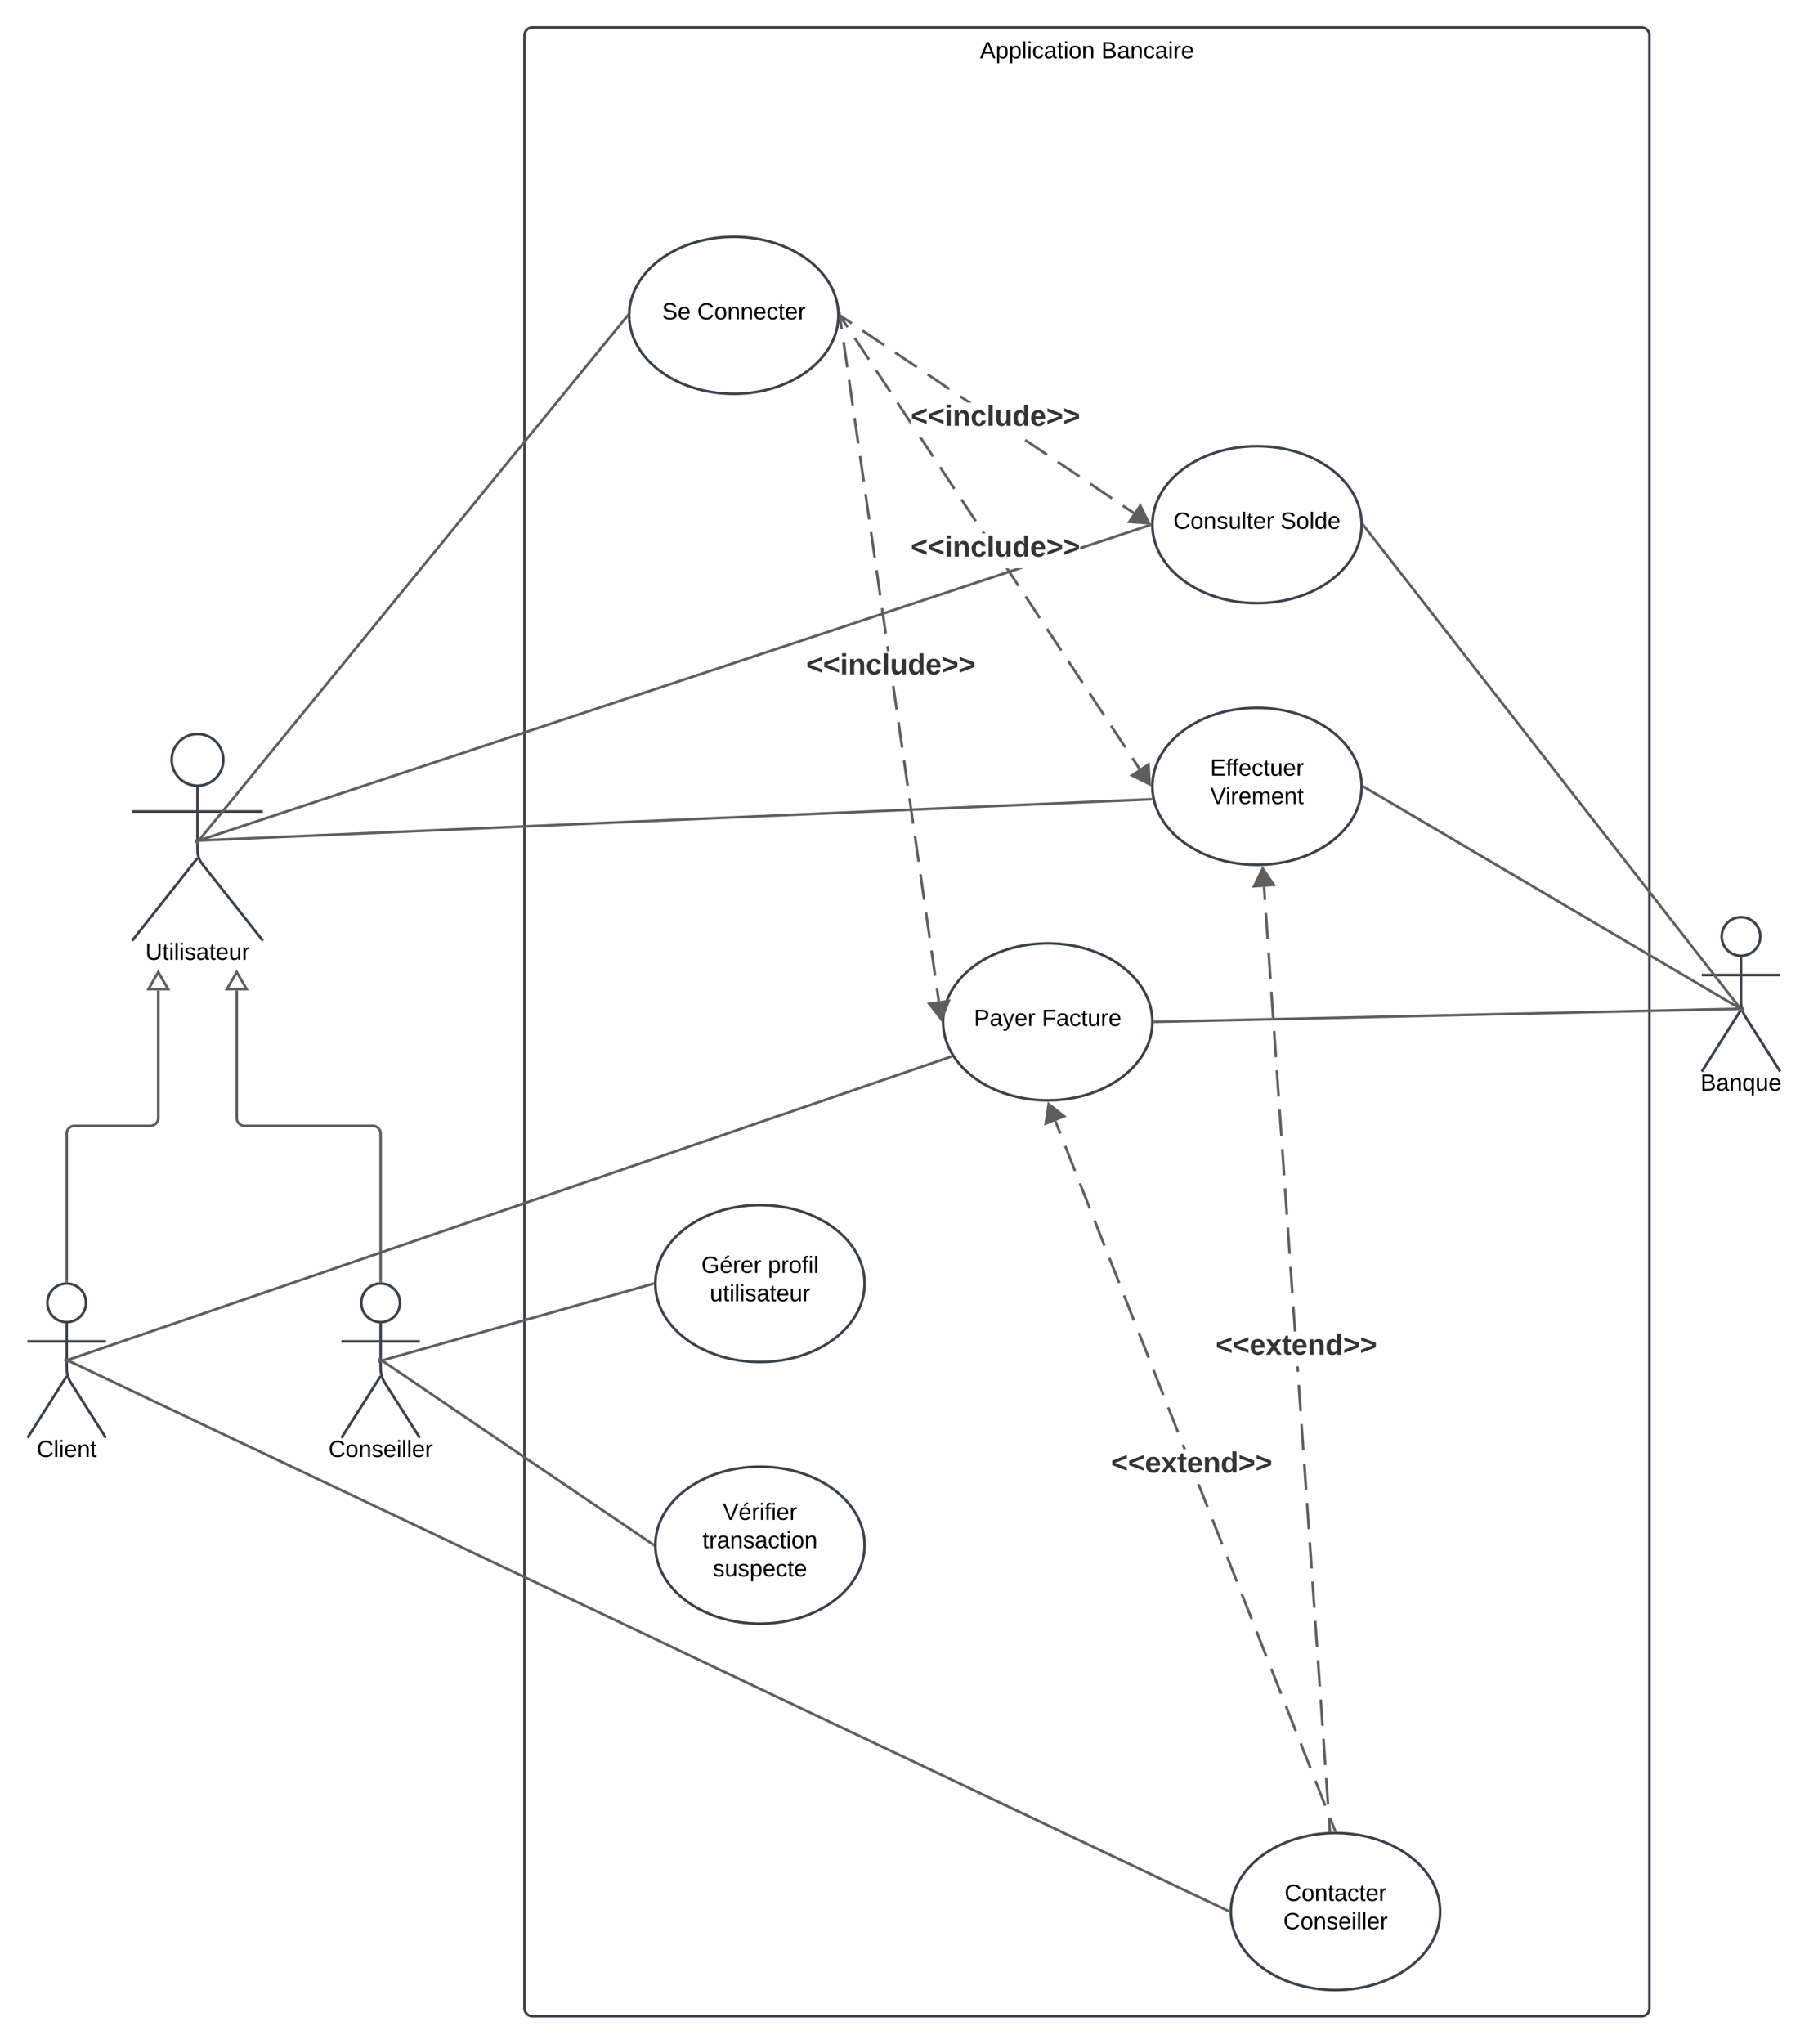 <svg xmlns="http://www.w3.org/2000/svg" xmlns:xlink="http://www.w3.org/1999/xlink" xmlns:lucid="lucid" width="1383" height="1562"><g transform="translate(941 1241)" lucid:page-tab-id="0_0"><path d="M-1000-1500H500V500h-1500z" fill="#fff"/><path d="M-540-1214a6 6 0 0 1 6-6h848a6 6 0 0 1 6 6V294a6 6 0 0 1-6 6h-848a6 6 0 0 1-6-6z" stroke="#3a414a" stroke-width="2" fill-opacity="0"/><use xlink:href="#a" transform="matrix(1,0,0,1,-532,-1212) translate(340.125 15.6)"/><use xlink:href="#b" transform="matrix(1,0,0,1,-532,-1212) translate(432.975 15.6)"/><path d="M-770.25-660.25c0 10.9-8.84 19.75-19.75 19.75-10.9 0-19.75-8.84-19.75-19.75 0-10.9 8.84-19.75 19.75-19.75 10.9 0 19.75 8.84 19.75 19.75z" stroke="#3a414a" stroke-width="2" fill="#fff"/><path d="M-790-640.5v49.3a17.25 17.25 0 0 0 3.72 10.7L-740-522m-50-63.2l-50 63.2m0-98.75h100" stroke="#3a414a" stroke-width="2" fill="none"/><path d="M-840-674a6 6 0 0 1 6-6h88a6 6 0 0 1 6 6v168a6 6 0 0 1-6 6h-88a6 6 0 0 1-6-6z" fill="none"/><use xlink:href="#c" transform="matrix(1,0,0,1,-920,-522) translate(90.125 14.6)"/><path d="M-635.25-245.25c0 8.15-6.6 14.75-14.75 14.75s-14.75-6.6-14.75-14.75S-658.15-260-650-260s14.75 6.6 14.75 14.75z" stroke="#3a414a" stroke-width="2" fill="#fff"/><path d="M-650-230.5v35.3a20.63 20.63 0 0 0 3.22 11.06L-620-142m-30-47.2l-30 47.2m0-73.75h60" stroke="#3a414a" stroke-width="2" fill="none"/><path d="M-680-254a6 6 0 0 1 6-6h48a6 6 0 0 1 6 6v128a6 6 0 0 1-6 6h-48a6 6 0 0 1-6-6z" fill="none"/><use xlink:href="#d" transform="matrix(1,0,0,1,-760,-142) translate(70.125 14.6)"/><path d="M404.75-525.25c0 8.15-6.6 14.75-14.75 14.75s-14.75-6.6-14.75-14.75S381.85-540 390-540s14.75 6.6 14.75 14.75z" stroke="#3a414a" stroke-width="2" fill="#fff"/><path d="M390-510.5v35.3a20.63 20.63 0 0 0 3.22 11.06L420-422m-30-47.2L360-422m0-73.75h60" stroke="#3a414a" stroke-width="2" fill="none"/><path d="M360-534a6 6 0 0 1 6-6h48a6 6 0 0 1 6 6v128a6 6 0 0 1-6 6h-48a6 6 0 0 1-6-6z" fill="none"/><use xlink:href="#e" transform="matrix(1,0,0,1,280,-422) translate(79 14.6)"/><path d="M-300-1000c0 33.14-35.82 60-80 60s-80-26.86-80-60 35.82-60 80-60 80 26.86 80 60z" stroke="#3a414a" stroke-width="2" fill="#fff"/><use xlink:href="#f" transform="matrix(1,0,0,1,-460,-1060) translate(25.055 63.15)"/><use xlink:href="#g" transform="matrix(1,0,0,1,-460,-1060) translate(52.055 63.15)"/><path d="M100-840c0 33.14-35.82 60-80 60s-80-26.86-80-60 35.82-60 80-60 80 26.86 80 60z" stroke="#3a414a" stroke-width="2" fill="#fff"/><use xlink:href="#h" transform="matrix(1,0,0,1,-60,-900) translate(16.105 63.15)"/><use xlink:href="#i" transform="matrix(1,0,0,1,-60,-900) translate(97.955 63.15)"/><path d="M100-640c0 33.14-35.82 60-80 60s-80-26.86-80-60 35.82-60 80-60 80 26.86 80 60z" stroke="#3a414a" stroke-width="2" fill="#fff"/><use xlink:href="#j" transform="matrix(1,0,0,1,-60,-700) translate(44.205 51.9)"/><use xlink:href="#k" transform="matrix(1,0,0,1,-60,-700) translate(44.255 73.5)"/><path d="M-60-460c0 33.14-35.82 60-80 60s-80-26.86-80-60 35.82-60 80-60 80 26.86 80 60z" stroke="#3a414a" stroke-width="2" fill="#fff"/><use xlink:href="#l" transform="matrix(1,0,0,1,-220,-520) translate(23.58 63.15)"/><use xlink:href="#m" transform="matrix(1,0,0,1,-220,-520) translate(75.53 63.15)"/><path d="M160 220c0 33.14-35.82 60-80 60S0 253.14 0 220s35.82-60 80-60 80 26.86 80 60z" stroke="#3a414a" stroke-width="2" fill="#fff"/><use xlink:href="#n" transform="matrix(1,0,0,1,0,160) translate(41.055 51.9)"/><use xlink:href="#o" transform="matrix(1,0,0,1,0,160) translate(40.13 73.5)"/><path d="M-280-260c0 33.14-35.82 60-80 60s-80-26.86-80-60 35.82-60 80-60 80 26.86 80 60z" stroke="#3a414a" stroke-width="2" fill="#fff"/><use xlink:href="#p" transform="matrix(1,0,0,1,-440,-320) translate(35.13 51.9)"/><use xlink:href="#q" transform="matrix(1,0,0,1,-440,-320) translate(86.03 51.9)"/><use xlink:href="#r" transform="matrix(1,0,0,1,-440,-320) translate(41.605 73.5)"/><path d="M-875.25-245.25c0 8.15-6.6 14.75-14.75 14.75s-14.75-6.6-14.75-14.75S-898.15-260-890-260s14.75 6.6 14.75 14.75z" stroke="#3a414a" stroke-width="2" fill="#fff"/><path d="M-890-230.5v35.3a20.63 20.63 0 0 0 3.22 11.06L-860-142m-30-47.2l-30 47.2m0-73.75h60" stroke="#3a414a" stroke-width="2" fill="none"/><path d="M-920-254a6 6 0 0 1 6-6h48a6 6 0 0 1 6 6v128a6 6 0 0 1-6 6h-48a6 6 0 0 1-6-6z" fill="none"/><use xlink:href="#s" transform="matrix(1,0,0,1,-1000,-142) translate(87.075 14.6)"/><path d="M-788.37-599.36l326.74-399.87M-788.35-599.38l-2.55 3.12" stroke="#5e5e5e" stroke-width="2" fill="none"/><path d="M-461-1000v.4l.04.96-1.44-1.18 1.45-1.78zM-787.74-597.98l-.62-1.85 623.74-206.84h6.2zm726.1-240.78l-53.64 17.8v-2.07l53.02-17.58z" stroke="#5e5e5e" stroke-width=".05" fill="#5e5e5e"/><path d="M-787.72-597.98l-3.82 1.26-.6-1.85 3.8-1.26z" stroke="#5e5e5e" stroke-width=".05" fill="#5e5e5e"/><path d="M-61-840v.4l.03.62-.7.23-.6-1.85 1.3-.44z" fill="#5e5e5e"/><path stroke="#5e5e5e" stroke-width=".05" fill="#5e5e5e"/><path d="M101.61-839.2l287.43 368.4" stroke="#5e5e5e" stroke-width="2" fill="none"/><path d="M102.4-839.8l-1.44 1.13.04-1.32v-.4l-.05-1.25z" stroke="#5e5e5e" stroke-width=".05" fill="#5e5e5e"/><path d="M389-470.8l2.5 3.17M-788-598.63l727.06-31.5M-787.98-598.63l-4.02.17" stroke="#5e5e5e" stroke-width="2" fill="none"/><path d="M-60.1-630.9l.4 1.7-1.22.05-.08-1.95.85-.03z" stroke="#5e5e5e" stroke-width=".05" fill="#5e5e5e"/><path d="M101.86-639.5l286.92 169" stroke="#5e5e5e" stroke-width="2" fill="none"/><path d="M102.38-640.32l-1 1.68-.4-.25.02-1.1v-.4l-.03-.75z" stroke="#5e5e5e" stroke-width=".05" fill="#5e5e5e"/><path d="M388.76-470.52l3.47 2.04M-650-262v-112.5a6 6 0 0 0-6-6h-98a6 6 0 0 1-6-6V-484" stroke="#5e5e5e" stroke-width="2" fill="none"/><path d="M-649.02-260.88l-.98-.13-.98.12v-1.15h1.96z" stroke="#5e5e5e" stroke-width=".05" fill="#5e5e5e"/><path d="M-760-498l7.5 13h-15z" stroke="#5e5e5e" stroke-width="2" fill="#fff"/><path d="M-890-262v-112.5a6 6 0 0 1 6-6h58a6 6 0 0 0 6-6V-484" stroke="#5e5e5e" stroke-width="2" fill="none"/><path d="M-889.02-260.88l-.98-.13-.98.12v-1.15h1.96z" stroke="#5e5e5e" stroke-width=".05" fill="#5e5e5e"/><path d="M-820-498l7.5 13h-15z" stroke="#5e5e5e" stroke-width="2" fill="#fff"/><path d="M-888.05-201.9l674-231.46M-888.03-201.9l-3.8 1.3" stroke="#5e5e5e" stroke-width="2" fill="none"/><path d="M-212.96-433.46l.42.6-1.2.43-.64-1.84.77-.27zM-1.5 218.7l-.82 1.75-886.2-420.27.84-1.76z" stroke="#5e5e5e" stroke-width=".05" fill="#5e5e5e"/><path d="M-887.66-201.57l-.83 1.76-3.63-1.73.84-1.77z" stroke="#5e5e5e" stroke-width=".05" fill="#5e5e5e"/><path d="M-.97 218.94L-1 220v.4l.03.7-1.38-.66.84-1.76z" fill="#5e5e5e"/><path stroke="#5e5e5e" stroke-width=".05" fill="#5e5e5e"/><path d="M-58-460.02l446.64-9.96" stroke="#5e5e5e" stroke-width="2" fill="none"/><path d="M-57.95-459.05l-1.08.03.03-.97v-.4l-.02-.58L-58-461z" stroke="#5e5e5e" stroke-width=".05" fill="#5e5e5e"/><path d="M388.62-469.98l4.02-.1" stroke="#5e5e5e" stroke-width="2" fill="none"/><path d="M-280-60c0 33.14-35.82 60-80 60s-80-26.86-80-60 35.82-60 80-60 80 26.86 80 60z" stroke="#3a414a" stroke-width="2" fill="#fff"/><use xlink:href="#t" transform="matrix(1,0,0,1,-440,-120) translate(51.605 40.65)"/><use xlink:href="#u" transform="matrix(1,0,0,1,-440,-120) translate(36.055 62.25)"/><use xlink:href="#v" transform="matrix(1,0,0,1,-440,-120) translate(44.005 83.85)"/><path d="M-648.17-200.57l206.34 140M-648.15-200.55l-3.33-2.26" stroke="#5e5e5e" stroke-width="2" fill="none"/><path d="M-440.96-61.15L-441-60v.4l.03.8-1.43-.97 1.1-1.6z" stroke="#5e5e5e" stroke-width=".05" fill="#5e5e5e"/><path d="M-648.04-201.4l206.08-58.33M-648-201.4l-3.9 1.1" stroke="#5e5e5e" stroke-width="2" fill="none"/><path d="M-441-260v.4l.03.6-.75.22-.53-1.88 1.28-.36zM-73.73-849.73l-1.08 1.62-8.3-5.6 1.08-1.6zm-16.58-11.15l-1.1 1.62-16.58-11.15 1.08-1.63zm-24.9-16.73l-1.08 1.6-16.58-11.14 1.1-1.6zm-24.87-16.73l-1.1 1.62-16.57-11.16 1.1-1.62zm-58.02-39h-3.48l-5.92-3.98 1.1-1.63zm-16.6-11.17l-1.1 1.62-16.57-11.15 1.1-1.62zm-24.88-16.73l-1.1 1.62-16.57-11.16 1.1-1.62zm-24.88-16.72l-1.08 1.62-16.6-11.15 1.1-1.62zm-24.87-16.73l-1.1 1.62-8.28-5.57 1.07-1.62z" stroke="#5e5e5e" stroke-width=".05" fill="#5e5e5e"/><path d="M-297.6-1000.24l-1.1 1.62-.34-.23.04-1.14v-.4l-.03-.8z" fill="#5e5e5e"/><path stroke="#5e5e5e" stroke-width=".05" fill="#5e5e5e"/><path d="M-62.66-841.12l-14.97-1.02 8.37-12.45z" fill="#5e5e5e"/><path d="M-61.04-840.03l-18.34-1.25 10.26-15.25zM-75.87-843l11.6.8-5.12-10.44z" stroke="#5e5e5e" stroke-width=".05" fill="#5e5e5e"/><use xlink:href="#w" transform="matrix(1,0,0,1,-244.722,-933.333) translate(0.005 17.778)"/><path d="M-69-653.88l-1.63 1.08-5.45-8.24 1.63-1.07zm-10.9-16.47l-1.62 1.08-10.9-16.47 1.64-1.07zm-16.32-24.7l-1.63 1.08-10.9-16.47 1.64-1.07zm-16.33-24.7l-1.63 1.08-10.9-16.47 1.64-1.08zm-16.33-24.7l-1.63 1.08-10.9-16.47 1.63-1.08zm-16.34-24.7l-1.62 1.07-10.9-16.46 1.64-1.08zm-16.33-24.7l-1.62 1.07-9.18-13.9h2.33zm-26.1-39.48h-2.33l-.4-.62 1.62-1.07zm-6.56-9.93l-1.63 1.08-10.9-16.47 1.64-1.08zm-16.34-24.7l-1.63 1.08-10.88-16.47 1.63-1.08zm-16.33-24.7l-1.63 1.07-9.97-15.07h2.34zm-17.85-27v3.3l-.1.07-10.9-16.46 1.63-1.07zm-14.8-22.4l-1.64 1.07-10.88-16.46 1.62-1.07zm-16.34-24.7l-1.63 1.07-10.88-16.46 1.63-1.08zm-16.33-24.7l-1.62 1.07-5.44-8.23 1.63-1.07z" stroke="#5e5e5e" stroke-width=".05" fill="#5e5e5e"/><path d="M-297.62-999.68l-1.42.93.04-1.24v-.4l-.06-1.46z" fill="#5e5e5e"/><path stroke="#5e5e5e" stroke-width=".05" fill="#5e5e5e"/><path d="M-62.1-641.67l-13.42-6.7 12.5-8.27z" fill="#5e5e5e"/><path d="M-61.03-640.04l-16.44-8.2 15.33-10.15zm-12.55-8.45l10.4 5.2-.7-11.6z" stroke="#5e5e5e" stroke-width=".05" fill="#5e5e5e"/><use xlink:href="#w" transform="matrix(1,0,0,1,-244.722,-833.333) translate(0.005 17.778)"/><path d="M-222.32-475.97l-1.93.28-1.4-9.68 1.93-.27zm-2.8-19.37l-1.93.28-2.8-19.38 1.93-.28zm-4.2-29.07l-1.93.27-2.8-19.38 1.93-.3zm-4.2-29.07l-1.93.27-2.8-19.37 1.93-.28zm-4.2-29.07l-1.93.28-2.8-19.38 1.94-.28zm-4.2-29.07l-1.92.27-2.8-19.37 1.93-.28zm-4.2-29.07l-1.92.28-2.8-19.37 1.93-.28zm-4.2-29.07l-1.92.28-2.8-19.38 1.93-.27zm-4.2-29.06l-1.92.28-2.62-18.15h1.97zm-6.42-44.53h-1.97l-.54-3.64 1.93-.28zm-1.96-13.6l-1.94.27-2.8-19.37 1.94-.28zm-4.2-29.07l-1.93.28-2.8-19.38 1.93-.28zm-4.2-29.07l-1.93.28-2.8-19.37 1.93-.27zm-4.2-29.06l-1.93.28-2.8-19.38 1.93-.28zm-4.2-29.07l-1.93.28-2.8-19.38 1.93-.28zm-4.2-29.06l-1.93.27-2.8-19.36 1.93-.28zm-4.2-29.07l-1.93.28-2.8-19.38 1.94-.28zm-4.2-29.06l-1.92.28-2.8-19.37 1.93-.27zm-4.2-29.06l-1.92.28-1.4-9.7 1.93-.27z" stroke="#5e5e5e" stroke-width=".05" fill="#5e5e5e"/><path d="M-297.9-999.12l-1.13.16.03-1.03v-.4l-.1-2.62.64-.1z" fill="#5e5e5e"/><path stroke="#5e5e5e" stroke-width=".05" fill="#5e5e5e"/><path d="M-221.3-461.98l-9.27-11.78 14.85-2.15z" fill="#5e5e5e"/><path d="M-221-460.05l-11.38-14.44 18.2-2.62zm-7.75-13l7.2 9.14 4.3-10.8z" stroke="#5e5e5e" stroke-width=".05" fill="#5e5e5e"/><use xlink:href="#w" transform="matrix(1,0,0,1,-324.722,-743.333) translate(0.005 17.778)"/><path d="M80.54 157.7l-1.8.73-3.76-9.52 1.8-.7zm-7.5-19l-1.8.7-7.5-19.02 1.8-.72zM61.8 110.14l-1.82.72-7.5-19.03 1.8-.7zM50.53 81.6l-1.82.73-7.5-19.02 1.82-.7zM39.3 53.1l-1.83.7-7.5-19 1.82-.73zM28.03 24.54l-1.82.72-7.5-19.03 1.82-.7zM16.8-4l-1.83.72-7.5-19.02 1.8-.72zM5.52-32.53l-1.8.7-7.5-19 1.8-.73zM-5.72-61.07l-1.8.72-7.5-19.03 1.8-.7zM-16.97-89.6l-1.8.7-7.02-17.77h2.1zm-17.24-43.73h-2.1l-1.23-3.12 1.8-.72zm-5.27-13.35l-1.8.72-7.5-19.03 1.8-.7zm-11.25-28.53l-1.8.7-7.52-19.02 1.82-.72zm-11.25-28.55l-1.82.72-7.5-19.03 1.83-.72zm-11.25-28.54l-1.82.73-7.5-19.03 1.82-.7zm-11.25-28.52l-1.82.7-7.5-19 1.83-.73zm-11.25-28.54l-1.82.72-7.5-19.03 1.82-.7zm-11.26-28.54l-1.8.72-7.5-19.03 1.8-.72zm-11.25-28.53l-1.8.7-7.5-19 1.8-.73zm-11.25-28.54l-1.8.72-3.76-9.52 1.8-.7z" stroke="#5e5e5e" stroke-width=".05" fill="#5e5e5e"/><path d="M81.06 159.03L80 159h-1.05l-.23-.6 1.8-.7z" fill="#5e5e5e"/><path stroke="#5e5e5e" stroke-width=".05" fill="#5e5e5e"/><path d="M-127.52-387.8l-13.96 5.5 2.2-14.84z" fill="#5e5e5e"/><path d="M-125.6-387.52l-17.1 6.74 2.72-18.17zm-14.67 3.7l10.82-4.27-9.1-7.22z" stroke="#5e5e5e" stroke-width=".05" fill="#5e5e5e"/><g><use xlink:href="#x" transform="matrix(1,0,0,1,-91.636,-133.333) translate(0.005 17.778)"/></g><path d="M76.66 158.07l-1.95.14-.7-10 1.96-.15zm-1.4-20.04l-1.95.14-1.38-20.04 1.94-.13zm-2.1-30.05l-1.94.13-1.4-20.02 1.94-.14zm-2.1-30.06l-1.94.14-1.4-20.04 1.95-.13zm-2.1-30.05l-1.94.13-1.4-20.03 1.95-.14zm-2.1-30.06l-1.93.15-1.4-20.04 1.94-.12zm-2.1-30.04l-1.93.13-1.4-20.04 1.95-.14zM62.7-42.3l-1.95.14-1.4-20.04 1.95-.13zm-2.1-30.05l-1.95.13-1.4-20.03 1.95-.14zm-2.1-30.06l-1.94.13-1.4-20.04 1.95-.14zm-2.1-30.06l-1.94.13-1.4-20.03 1.95-.14zm-2.1-30.06l-1.94.14-1.4-20.04 1.95-.13zm-2.1-30.05l-1.93.13-.3-4.23h1.96zm-2.13-30.76H48.1l-1.35-19.2 1.95-.13zM48-252.68l-1.95.13-1.4-20.03 1.95-.14zm-2.1-30.06l-1.94.14-1.4-20.04 1.95-.13zm-2.1-30.05l-1.94.14-1.4-20.03 1.95-.13zm-2.1-30.05l-1.94.14-1.4-20.05 1.95-.13zm-2.1-30.05l-1.93.13-1.4-20.03 1.94-.14zm-2.1-30.06l-1.93.14-1.4-20.04 1.95-.13zM35.44-433l-1.95.12-1.4-20.03 1.95-.15zm-2.1-30.07l-1.94.14-1.4-20.04 1.94-.13zm-2.1-30.05l-1.94.13-1.4-20.02 1.95-.14zm-2.1-30.06l-1.94.14-1.4-20.04 1.95-.13zm-2.1-30.05l-1.93.13-.7-10 1.93-.15z" stroke="#5e5e5e" stroke-width=".05" fill="#5e5e5e"/><path d="M76.73 159.1l-1.95.07-.07-1 1.95-.13z" fill="#5e5e5e"/><path stroke="#5e5e5e" stroke-width=".05" fill="#5e5e5e"/><path d="M32.77-564.7l-14.96 1.04 6.6-13.48z" fill="#5e5e5e"/><path d="M34.52-563.85l-18.33 1.28 8.05-16.5zm-15.1-.9l11.6-.8-6.5-9.64z" stroke="#5e5e5e" stroke-width=".05" fill="#5e5e5e"/><g><use xlink:href="#x" transform="matrix(1,0,0,1,-11.636,-223.333) translate(0.005 17.778)"/></g><defs><path d="M205 0l-28-72H64L36 0H1l101-248h38L239 0h-34zm-38-99l-47-123c-12 45-31 82-46 123h93" id="y"/><path d="M115-194c55 1 70 41 70 98S169 2 115 4C84 4 66-9 55-30l1 105H24l-1-265h31l2 30c10-21 28-34 59-34zm-8 174c40 0 45-34 45-75s-6-73-45-74c-42 0-51 32-51 76 0 43 10 73 51 73" id="z"/><path d="M24 0v-261h32V0H24" id="A"/><path d="M24-231v-30h32v30H24zM24 0v-190h32V0H24" id="B"/><path d="M96-169c-40 0-48 33-48 73s9 75 48 75c24 0 41-14 43-38l32 2c-6 37-31 61-74 61-59 0-76-41-82-99-10-93 101-131 147-64 4 7 5 14 7 22l-32 3c-4-21-16-35-41-35" id="C"/><path d="M141-36C126-15 110 5 73 4 37 3 15-17 15-53c-1-64 63-63 125-63 3-35-9-54-41-54-24 1-41 7-42 31l-33-3c5-37 33-52 76-52 45 0 72 20 72 64v82c-1 20 7 32 28 27v20c-31 9-61-2-59-35zM48-53c0 20 12 33 32 33 41-3 63-29 60-74-43 2-92-5-92 41" id="D"/><path d="M59-47c-2 24 18 29 38 22v24C64 9 27 4 27-40v-127H5v-23h24l9-43h21v43h35v23H59v120" id="E"/><path d="M100-194c62-1 85 37 85 99 1 63-27 99-86 99S16-35 15-95c0-66 28-99 85-99zM99-20c44 1 53-31 53-75 0-43-8-75-51-75s-53 32-53 75 10 74 51 75" id="F"/><path d="M117-194c89-4 53 116 60 194h-32v-121c0-31-8-49-39-48C34-167 62-67 57 0H25l-1-190h30c1 10-1 24 2 32 11-22 29-35 61-36" id="G"/><g id="a"><use transform="matrix(0.05,0,0,0.05,0,0)" xlink:href="#y"/><use transform="matrix(0.05,0,0,0.05,12,0)" xlink:href="#z"/><use transform="matrix(0.05,0,0,0.05,22,0)" xlink:href="#z"/><use transform="matrix(0.05,0,0,0.05,32,0)" xlink:href="#A"/><use transform="matrix(0.05,0,0,0.05,35.95,0)" xlink:href="#B"/><use transform="matrix(0.05,0,0,0.05,39.9,0)" xlink:href="#C"/><use transform="matrix(0.05,0,0,0.05,48.9,0)" xlink:href="#D"/><use transform="matrix(0.05,0,0,0.05,58.9,0)" xlink:href="#E"/><use transform="matrix(0.05,0,0,0.05,63.9,0)" xlink:href="#B"/><use transform="matrix(0.05,0,0,0.05,67.85,0)" xlink:href="#F"/><use transform="matrix(0.05,0,0,0.05,77.85,0)" xlink:href="#G"/></g><path d="M160-131c35 5 61 23 61 61C221 17 115-2 30 0v-248c76 3 177-17 177 60 0 33-19 50-47 57zm-97-11c50-1 110 9 110-42 0-47-63-36-110-37v79zm0 115c55-2 124 14 124-45 0-56-70-42-124-44v89" id="H"/><path d="M114-163C36-179 61-72 57 0H25l-1-190h30c1 12-1 29 2 39 6-27 23-49 58-41v29" id="I"/><path d="M100-194c63 0 86 42 84 106H49c0 40 14 67 53 68 26 1 43-12 49-29l28 8c-11 28-37 45-77 45C44 4 14-33 15-96c1-61 26-98 85-98zm52 81c6-60-76-77-97-28-3 7-6 17-6 28h103" id="J"/><g id="b"><use transform="matrix(0.05,0,0,0.05,0,0)" xlink:href="#H"/><use transform="matrix(0.05,0,0,0.05,12,0)" xlink:href="#D"/><use transform="matrix(0.05,0,0,0.05,22,0)" xlink:href="#G"/><use transform="matrix(0.05,0,0,0.05,32,0)" xlink:href="#C"/><use transform="matrix(0.05,0,0,0.05,41,0)" xlink:href="#D"/><use transform="matrix(0.05,0,0,0.05,51,0)" xlink:href="#B"/><use transform="matrix(0.05,0,0,0.05,54.95,0)" xlink:href="#I"/><use transform="matrix(0.05,0,0,0.05,60.9,0)" xlink:href="#J"/></g><path d="M232-93c-1 65-40 97-104 97C67 4 28-28 28-90v-158h33c8 89-33 224 67 224 102 0 64-133 71-224h33v155" id="K"/><path d="M135-143c-3-34-86-38-87 0 15 53 115 12 119 90S17 21 10-45l28-5c4 36 97 45 98 0-10-56-113-15-118-90-4-57 82-63 122-42 12 7 21 19 24 35" id="L"/><path d="M84 4C-5 8 30-112 23-190h32v120c0 31 7 50 39 49 72-2 45-101 50-169h31l1 190h-30c-1-10 1-25-2-33-11 22-28 36-60 37" id="M"/><g id="c"><use transform="matrix(0.05,0,0,0.05,0,0)" xlink:href="#K"/><use transform="matrix(0.05,0,0,0.05,12.95,0)" xlink:href="#E"/><use transform="matrix(0.05,0,0,0.05,17.95,0)" xlink:href="#B"/><use transform="matrix(0.05,0,0,0.05,21.9,0)" xlink:href="#A"/><use transform="matrix(0.05,0,0,0.05,25.85,0)" xlink:href="#B"/><use transform="matrix(0.05,0,0,0.05,29.8,0)" xlink:href="#L"/><use transform="matrix(0.05,0,0,0.05,38.8,0)" xlink:href="#D"/><use transform="matrix(0.05,0,0,0.05,48.8,0)" xlink:href="#E"/><use transform="matrix(0.05,0,0,0.05,53.8,0)" xlink:href="#J"/><use transform="matrix(0.05,0,0,0.05,63.8,0)" xlink:href="#M"/><use transform="matrix(0.05,0,0,0.05,73.8,0)" xlink:href="#I"/></g><path d="M212-179c-10-28-35-45-73-45-59 0-87 40-87 99 0 60 29 101 89 101 43 0 62-24 78-52l27 14C228-24 195 4 139 4 59 4 22-46 18-125c-6-104 99-153 187-111 19 9 31 26 39 46" id="N"/><g id="d"><use transform="matrix(0.05,0,0,0.05,0,0)" xlink:href="#N"/><use transform="matrix(0.05,0,0,0.05,12.95,0)" xlink:href="#F"/><use transform="matrix(0.05,0,0,0.05,22.95,0)" xlink:href="#G"/><use transform="matrix(0.05,0,0,0.05,32.95,0)" xlink:href="#L"/><use transform="matrix(0.05,0,0,0.05,41.95,0)" xlink:href="#J"/><use transform="matrix(0.05,0,0,0.05,51.95,0)" xlink:href="#B"/><use transform="matrix(0.05,0,0,0.05,55.9,0)" xlink:href="#A"/><use transform="matrix(0.05,0,0,0.05,59.85,0)" xlink:href="#A"/><use transform="matrix(0.05,0,0,0.05,63.8,0)" xlink:href="#J"/><use transform="matrix(0.05,0,0,0.05,73.8,0)" xlink:href="#I"/></g><path d="M145-31C134-9 116 4 85 4 32 4 16-35 15-94c0-59 17-99 70-100 32-1 48 14 60 33 0-11-1-24 2-32h30l-1 268h-32zM93-21c41 0 51-33 51-76s-8-73-50-73c-40 0-46 35-46 75s5 74 45 74" id="O"/><g id="e"><use transform="matrix(0.05,0,0,0.05,0,0)" xlink:href="#H"/><use transform="matrix(0.05,0,0,0.05,12,0)" xlink:href="#D"/><use transform="matrix(0.05,0,0,0.05,22,0)" xlink:href="#G"/><use transform="matrix(0.05,0,0,0.05,32,0)" xlink:href="#O"/><use transform="matrix(0.05,0,0,0.05,42,0)" xlink:href="#M"/><use transform="matrix(0.05,0,0,0.05,52,0)" xlink:href="#J"/></g><path d="M185-189c-5-48-123-54-124 2 14 75 158 14 163 119 3 78-121 87-175 55-17-10-28-26-33-46l33-7c5 56 141 63 141-1 0-78-155-14-162-118-5-82 145-84 179-34 5 7 8 16 11 25" id="P"/><g id="f"><use transform="matrix(0.05,0,0,0.05,0,0)" xlink:href="#P"/><use transform="matrix(0.05,0,0,0.05,12,0)" xlink:href="#J"/></g><g id="g"><use transform="matrix(0.05,0,0,0.05,0,0)" xlink:href="#N"/><use transform="matrix(0.05,0,0,0.05,12.95,0)" xlink:href="#F"/><use transform="matrix(0.05,0,0,0.05,22.95,0)" xlink:href="#G"/><use transform="matrix(0.05,0,0,0.05,32.95,0)" xlink:href="#G"/><use transform="matrix(0.05,0,0,0.05,42.95,0)" xlink:href="#J"/><use transform="matrix(0.05,0,0,0.05,52.95,0)" xlink:href="#C"/><use transform="matrix(0.05,0,0,0.05,61.95,0)" xlink:href="#E"/><use transform="matrix(0.05,0,0,0.05,66.95,0)" xlink:href="#J"/><use transform="matrix(0.05,0,0,0.05,76.95,0)" xlink:href="#I"/></g><g id="h"><use transform="matrix(0.05,0,0,0.05,0,0)" xlink:href="#N"/><use transform="matrix(0.05,0,0,0.05,12.95,0)" xlink:href="#F"/><use transform="matrix(0.05,0,0,0.05,22.95,0)" xlink:href="#G"/><use transform="matrix(0.05,0,0,0.05,32.95,0)" xlink:href="#L"/><use transform="matrix(0.05,0,0,0.05,41.95,0)" xlink:href="#M"/><use transform="matrix(0.05,0,0,0.05,51.95,0)" xlink:href="#A"/><use transform="matrix(0.05,0,0,0.05,55.9,0)" xlink:href="#E"/><use transform="matrix(0.05,0,0,0.05,60.9,0)" xlink:href="#J"/><use transform="matrix(0.05,0,0,0.05,70.9,0)" xlink:href="#I"/></g><path d="M85-194c31 0 48 13 60 33l-1-100h32l1 261h-30c-2-10 0-23-3-31C134-8 116 4 85 4 32 4 16-35 15-94c0-66 23-100 70-100zm9 24c-40 0-46 34-46 75 0 40 6 74 45 74 42 0 51-32 51-76 0-42-9-74-50-73" id="Q"/><g id="i"><use transform="matrix(0.05,0,0,0.05,0,0)" xlink:href="#P"/><use transform="matrix(0.05,0,0,0.05,12,0)" xlink:href="#F"/><use transform="matrix(0.05,0,0,0.05,22,0)" xlink:href="#A"/><use transform="matrix(0.05,0,0,0.05,25.95,0)" xlink:href="#Q"/><use transform="matrix(0.05,0,0,0.05,35.95,0)" xlink:href="#J"/></g><path d="M30 0v-248h187v28H63v79h144v27H63v87h162V0H30" id="R"/><path d="M101-234c-31-9-42 10-38 44h38v23H63V0H32v-167H5v-23h27c-7-52 17-82 69-68v24" id="S"/><g id="j"><use transform="matrix(0.05,0,0,0.05,0,0)" xlink:href="#R"/><use transform="matrix(0.05,0,0,0.05,12,0)" xlink:href="#S"/><use transform="matrix(0.05,0,0,0.05,16.65,0)" xlink:href="#S"/><use transform="matrix(0.05,0,0,0.05,21.65,0)" xlink:href="#J"/><use transform="matrix(0.05,0,0,0.05,31.65,0)" xlink:href="#C"/><use transform="matrix(0.05,0,0,0.05,40.65,0)" xlink:href="#E"/><use transform="matrix(0.05,0,0,0.05,45.65,0)" xlink:href="#M"/><use transform="matrix(0.05,0,0,0.05,55.65,0)" xlink:href="#J"/><use transform="matrix(0.05,0,0,0.05,65.65,0)" xlink:href="#I"/></g><path d="M137 0h-34L2-248h35l83 218 83-218h36" id="T"/><path d="M210-169c-67 3-38 105-44 169h-31v-121c0-29-5-50-35-48C34-165 62-65 56 0H25l-1-190h30c1 10-1 24 2 32 10-44 99-50 107 0 11-21 27-35 58-36 85-2 47 119 55 194h-31v-121c0-29-5-49-35-48" id="U"/><g id="k"><use transform="matrix(0.05,0,0,0.05,0,0)" xlink:href="#T"/><use transform="matrix(0.05,0,0,0.05,11.65,0)" xlink:href="#B"/><use transform="matrix(0.05,0,0,0.05,15.6,0)" xlink:href="#I"/><use transform="matrix(0.05,0,0,0.05,21.55,0)" xlink:href="#J"/><use transform="matrix(0.05,0,0,0.05,31.55,0)" xlink:href="#U"/><use transform="matrix(0.05,0,0,0.05,46.5,0)" xlink:href="#J"/><use transform="matrix(0.05,0,0,0.05,56.5,0)" xlink:href="#G"/><use transform="matrix(0.05,0,0,0.05,66.5,0)" xlink:href="#E"/></g><path d="M30-248c87 1 191-15 191 75 0 78-77 80-158 76V0H30v-248zm33 125c57 0 124 11 124-50 0-59-68-47-124-48v98" id="V"/><path d="M179-190L93 31C79 59 56 82 12 73V49c39 6 53-20 64-50L1-190h34L92-34l54-156h33" id="W"/><g id="l"><use transform="matrix(0.05,0,0,0.05,0,0)" xlink:href="#V"/><use transform="matrix(0.05,0,0,0.05,12,0)" xlink:href="#D"/><use transform="matrix(0.05,0,0,0.05,22,0)" xlink:href="#W"/><use transform="matrix(0.05,0,0,0.05,31,0)" xlink:href="#J"/><use transform="matrix(0.05,0,0,0.05,41,0)" xlink:href="#I"/></g><path d="M63-220v92h138v28H63V0H30v-248h175v28H63" id="X"/><g id="m"><use transform="matrix(0.05,0,0,0.05,0,0)" xlink:href="#X"/><use transform="matrix(0.05,0,0,0.05,10.95,0)" xlink:href="#D"/><use transform="matrix(0.05,0,0,0.05,20.95,0)" xlink:href="#C"/><use transform="matrix(0.05,0,0,0.05,29.95,0)" xlink:href="#E"/><use transform="matrix(0.05,0,0,0.05,34.95,0)" xlink:href="#M"/><use transform="matrix(0.05,0,0,0.05,44.95,0)" xlink:href="#I"/><use transform="matrix(0.05,0,0,0.05,50.9,0)" xlink:href="#J"/></g><g id="n"><use transform="matrix(0.05,0,0,0.05,0,0)" xlink:href="#N"/><use transform="matrix(0.05,0,0,0.05,12.95,0)" xlink:href="#F"/><use transform="matrix(0.05,0,0,0.05,22.95,0)" xlink:href="#G"/><use transform="matrix(0.05,0,0,0.05,32.95,0)" xlink:href="#E"/><use transform="matrix(0.05,0,0,0.05,37.95,0)" xlink:href="#D"/><use transform="matrix(0.05,0,0,0.05,47.95,0)" xlink:href="#C"/><use transform="matrix(0.05,0,0,0.05,56.95,0)" xlink:href="#E"/><use transform="matrix(0.05,0,0,0.05,61.95,0)" xlink:href="#J"/><use transform="matrix(0.05,0,0,0.05,71.95,0)" xlink:href="#I"/></g><g id="o"><use transform="matrix(0.05,0,0,0.05,0,0)" xlink:href="#N"/><use transform="matrix(0.05,0,0,0.05,12.95,0)" xlink:href="#F"/><use transform="matrix(0.05,0,0,0.05,22.95,0)" xlink:href="#G"/><use transform="matrix(0.05,0,0,0.05,32.95,0)" xlink:href="#L"/><use transform="matrix(0.05,0,0,0.05,41.95,0)" xlink:href="#J"/><use transform="matrix(0.05,0,0,0.05,51.95,0)" xlink:href="#B"/><use transform="matrix(0.05,0,0,0.05,55.9,0)" xlink:href="#A"/><use transform="matrix(0.05,0,0,0.05,59.85,0)" xlink:href="#A"/><use transform="matrix(0.05,0,0,0.05,63.8,0)" xlink:href="#J"/><use transform="matrix(0.05,0,0,0.05,73.8,0)" xlink:href="#I"/></g><path d="M143 4C61 4 22-44 18-125c-5-107 100-154 193-111 17 8 29 25 37 43l-32 9c-13-25-37-40-76-40-61 0-88 39-88 99 0 61 29 100 91 101 35 0 62-11 79-27v-45h-74v-28h105v86C228-13 192 4 143 4" id="Y"/><path d="M100-194c63 0 86 42 84 106H49c0 40 14 67 53 68 26 1 43-12 49-29l28 8c-11 28-37 45-77 45C44 4 14-33 15-96c1-61 26-98 85-98zm52 81c6-60-76-77-97-28-3 7-6 17-6 28h103zm-74-98c8-23 27-35 38-54h36v5l-58 49H78" id="Z"/><g id="p"><use transform="matrix(0.05,0,0,0.05,0,0)" xlink:href="#Y"/><use transform="matrix(0.05,0,0,0.05,14,0)" xlink:href="#Z"/><use transform="matrix(0.05,0,0,0.05,24,0)" xlink:href="#I"/><use transform="matrix(0.05,0,0,0.05,29.95,0)" xlink:href="#J"/><use transform="matrix(0.05,0,0,0.05,39.95,0)" xlink:href="#I"/></g><g id="q"><use transform="matrix(0.05,0,0,0.05,0,0)" xlink:href="#z"/><use transform="matrix(0.05,0,0,0.05,10,0)" xlink:href="#I"/><use transform="matrix(0.05,0,0,0.05,15.95,0)" xlink:href="#F"/><use transform="matrix(0.05,0,0,0.05,25.95,0)" xlink:href="#S"/><use transform="matrix(0.05,0,0,0.05,30.95,0)" xlink:href="#B"/><use transform="matrix(0.05,0,0,0.05,34.9,0)" xlink:href="#A"/></g><g id="r"><use transform="matrix(0.05,0,0,0.05,0,0)" xlink:href="#M"/><use transform="matrix(0.05,0,0,0.05,10,0)" xlink:href="#E"/><use transform="matrix(0.05,0,0,0.05,15,0)" xlink:href="#B"/><use transform="matrix(0.05,0,0,0.05,18.95,0)" xlink:href="#A"/><use transform="matrix(0.05,0,0,0.05,22.9,0)" xlink:href="#B"/><use transform="matrix(0.05,0,0,0.05,26.85,0)" xlink:href="#L"/><use transform="matrix(0.05,0,0,0.05,35.85,0)" xlink:href="#D"/><use transform="matrix(0.05,0,0,0.05,45.85,0)" xlink:href="#E"/><use transform="matrix(0.05,0,0,0.05,50.85,0)" xlink:href="#J"/><use transform="matrix(0.05,0,0,0.05,60.85,0)" xlink:href="#M"/><use transform="matrix(0.05,0,0,0.05,70.85,0)" xlink:href="#I"/></g><g id="s"><use transform="matrix(0.05,0,0,0.05,0,0)" xlink:href="#N"/><use transform="matrix(0.05,0,0,0.05,12.95,0)" xlink:href="#A"/><use transform="matrix(0.05,0,0,0.05,16.9,0)" xlink:href="#B"/><use transform="matrix(0.05,0,0,0.05,20.85,0)" xlink:href="#J"/><use transform="matrix(0.05,0,0,0.05,30.85,0)" xlink:href="#G"/><use transform="matrix(0.05,0,0,0.05,40.85,0)" xlink:href="#E"/></g><g id="t"><use transform="matrix(0.05,0,0,0.05,0,0)" xlink:href="#T"/><use transform="matrix(0.05,0,0,0.05,12,0)" xlink:href="#Z"/><use transform="matrix(0.05,0,0,0.05,22,0)" xlink:href="#I"/><use transform="matrix(0.05,0,0,0.05,27.95,0)" xlink:href="#B"/><use transform="matrix(0.05,0,0,0.05,31.9,0)" xlink:href="#S"/><use transform="matrix(0.05,0,0,0.05,36.9,0)" xlink:href="#B"/><use transform="matrix(0.05,0,0,0.05,40.85,0)" xlink:href="#J"/><use transform="matrix(0.05,0,0,0.05,50.85,0)" xlink:href="#I"/></g><g id="u"><use transform="matrix(0.05,0,0,0.05,0,0)" xlink:href="#E"/><use transform="matrix(0.05,0,0,0.05,5,0)" xlink:href="#I"/><use transform="matrix(0.05,0,0,0.05,10.95,0)" xlink:href="#D"/><use transform="matrix(0.05,0,0,0.05,20.95,0)" xlink:href="#G"/><use transform="matrix(0.05,0,0,0.05,30.95,0)" xlink:href="#L"/><use transform="matrix(0.05,0,0,0.05,39.95,0)" xlink:href="#D"/><use transform="matrix(0.05,0,0,0.05,49.95,0)" xlink:href="#C"/><use transform="matrix(0.05,0,0,0.05,58.95,0)" xlink:href="#E"/><use transform="matrix(0.05,0,0,0.05,63.95,0)" xlink:href="#B"/><use transform="matrix(0.05,0,0,0.05,67.9,0)" xlink:href="#F"/><use transform="matrix(0.05,0,0,0.05,77.9,0)" xlink:href="#G"/></g><g id="v"><use transform="matrix(0.05,0,0,0.05,0,0)" xlink:href="#L"/><use transform="matrix(0.05,0,0,0.05,9,0)" xlink:href="#M"/><use transform="matrix(0.05,0,0,0.05,19,0)" xlink:href="#L"/><use transform="matrix(0.05,0,0,0.05,28,0)" xlink:href="#z"/><use transform="matrix(0.05,0,0,0.05,38,0)" xlink:href="#J"/><use transform="matrix(0.05,0,0,0.05,48,0)" xlink:href="#C"/><use transform="matrix(0.05,0,0,0.05,57,0)" xlink:href="#E"/><use transform="matrix(0.05,0,0,0.05,62,0)" xlink:href="#J"/></g><path fill="#333" d="M15-91v-56l181-69v40L49-119l147 57v40" id="aa"/><path fill="#333" d="M25-224v-37h50v37H25zM25 0v-190h50V0H25" id="ab"/><path fill="#333" d="M135-194c87-1 58 113 63 194h-50c-7-57 23-157-34-157-59 0-34 97-39 157H25l-1-190h47c2 12-1 28 3 38 12-26 28-41 61-42" id="ac"/><path fill="#333" d="M190-63c-7 42-38 67-86 67-59 0-84-38-90-98-12-110 154-137 174-36l-49 2c-2-19-15-32-35-32-30 0-35 28-38 64-6 74 65 87 74 30" id="ad"/><path fill="#333" d="M25 0v-261h50V0H25" id="ae"/><path fill="#333" d="M85 4C-2 5 27-109 22-190h50c7 57-23 150 33 157 60-5 35-97 40-157h50l1 190h-47c-2-12 1-28-3-38-12 25-28 42-61 42" id="af"/><path fill="#333" d="M88-194c31-1 46 15 58 34l-1-101h50l1 261h-48c-2-10 0-23-3-31C134-8 116 4 84 4 32 4 16-41 15-95c0-56 19-97 73-99zm17 164c33 0 40-30 41-66 1-37-9-64-41-64s-38 30-39 65c0 43 13 65 39 65" id="ag"/><path fill="#333" d="M185-48c-13 30-37 53-82 52C43 2 14-33 14-96s30-98 90-98c62 0 83 45 84 108H66c0 31 8 55 39 56 18 0 30-7 34-22zm-45-69c5-46-57-63-70-21-2 6-4 13-4 21h74" id="ah"/><path fill="#333" d="M15-22v-40l146-57-146-57v-40l181 69v56" id="ai"/><g id="w"><use transform="matrix(0.062,0,0,0.062,0,0)" xlink:href="#aa"/><use transform="matrix(0.062,0,0,0.062,12.963,0)" xlink:href="#aa"/><use transform="matrix(0.062,0,0,0.062,25.926,0)" xlink:href="#ab"/><use transform="matrix(0.062,0,0,0.062,32.099,0)" xlink:href="#ac"/><use transform="matrix(0.062,0,0,0.062,45.617,0)" xlink:href="#ad"/><use transform="matrix(0.062,0,0,0.062,57.963,0)" xlink:href="#ae"/><use transform="matrix(0.062,0,0,0.062,64.136,0)" xlink:href="#af"/><use transform="matrix(0.062,0,0,0.062,77.654,0)" xlink:href="#ag"/><use transform="matrix(0.062,0,0,0.062,91.173,0)" xlink:href="#ah"/><use transform="matrix(0.062,0,0,0.062,103.519,0)" xlink:href="#ai"/><use transform="matrix(0.062,0,0,0.062,116.481,0)" xlink:href="#ai"/></g><path fill="#333" d="M144 0l-44-69L55 0H2l70-98-66-92h53l41 62 40-62h54l-67 91 71 99h-54" id="aj"/><path fill="#333" d="M115-3C79 11 28 4 28-45v-112H4v-33h27l15-45h31v45h36v33H77v99c-1 23 16 31 38 25v30" id="ak"/><g id="x"><use transform="matrix(0.062,0,0,0.062,0,0)" xlink:href="#aa"/><use transform="matrix(0.062,0,0,0.062,12.963,0)" xlink:href="#aa"/><use transform="matrix(0.062,0,0,0.062,25.926,0)" xlink:href="#ah"/><use transform="matrix(0.062,0,0,0.062,38.272,0)" xlink:href="#aj"/><use transform="matrix(0.062,0,0,0.062,50.617,0)" xlink:href="#ak"/><use transform="matrix(0.062,0,0,0.062,57.963,0)" xlink:href="#ah"/><use transform="matrix(0.062,0,0,0.062,70.309,0)" xlink:href="#ac"/><use transform="matrix(0.062,0,0,0.062,83.827,0)" xlink:href="#ag"/><use transform="matrix(0.062,0,0,0.062,97.346,0)" xlink:href="#ai"/><use transform="matrix(0.062,0,0,0.062,110.309,0)" xlink:href="#ai"/></g></defs></g></svg>